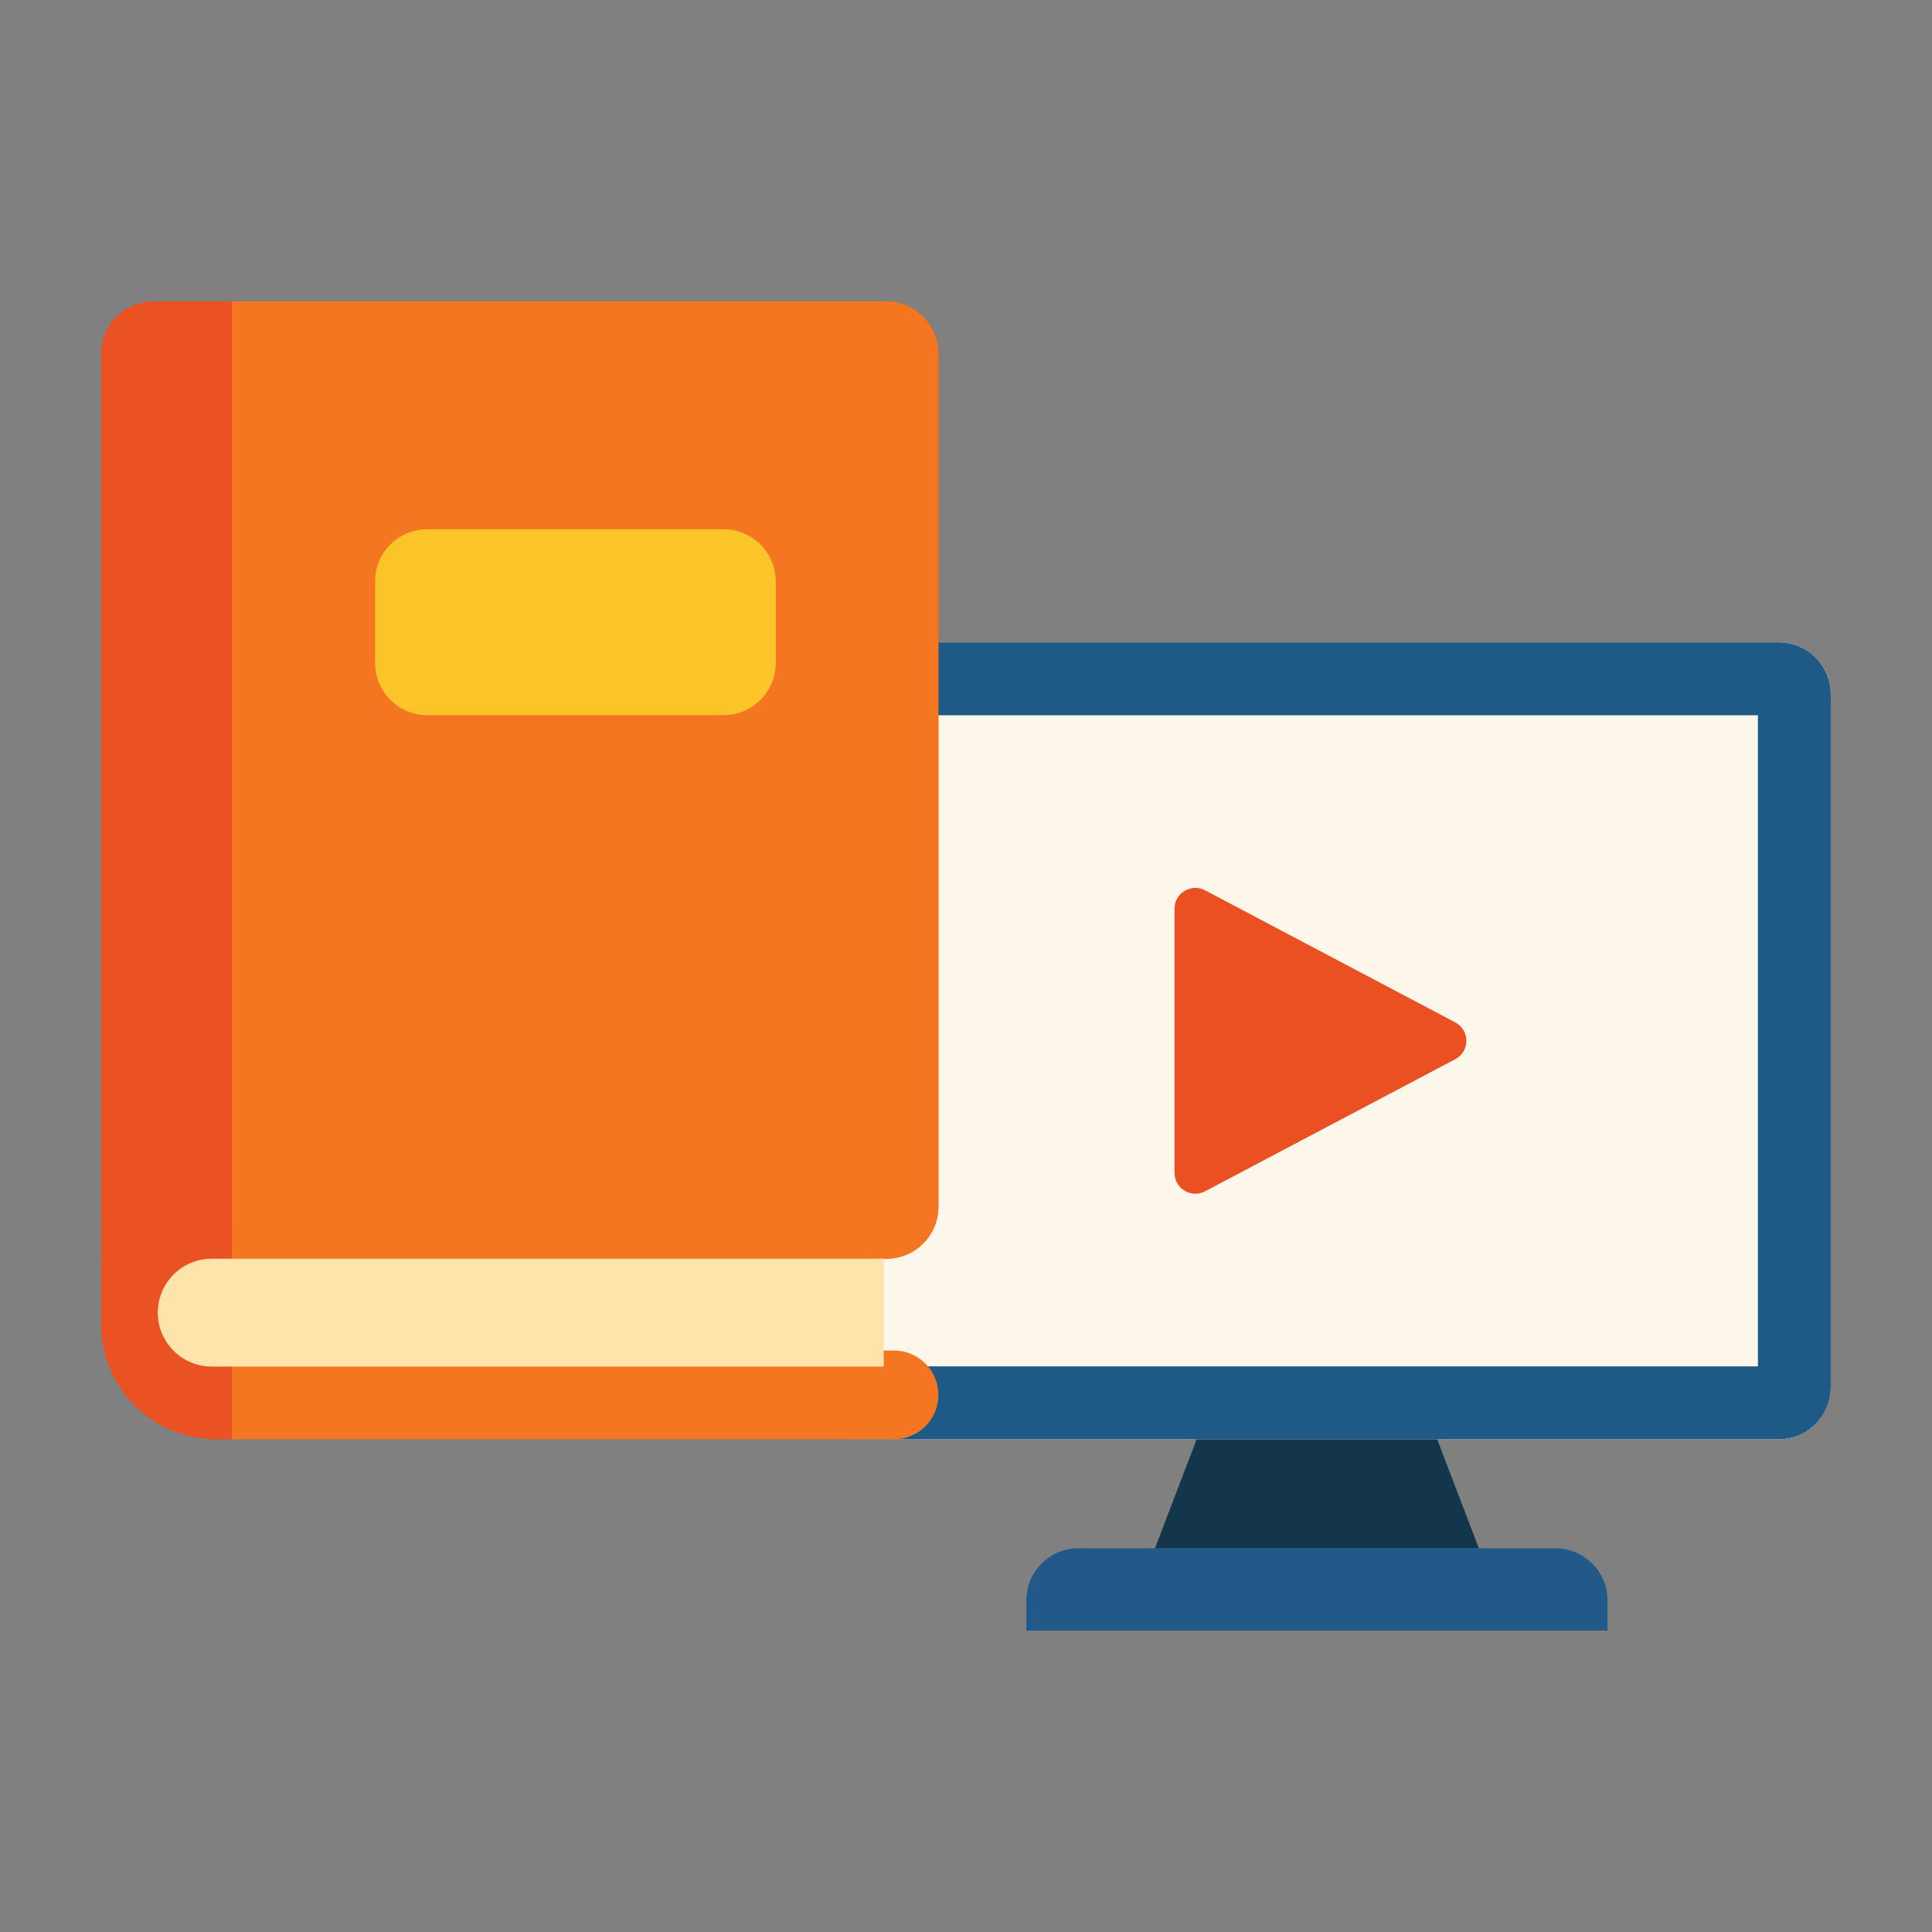 <svg xmlns="http://www.w3.org/2000/svg" width="200" height="200" fill="none" viewBox="0 0 200 200" id="book-video">
  <rect x="0" y="0" width="200" height="200" fill="#808080" stroke="none"/>
  <path fill="#215988" d="M106.246 165.669C106.246 162.693 108.658 160.281 111.634 160.281H161.019C163.994 160.281 166.407 162.693 166.407 165.669V168.801H106.246V165.669Z"></path>
  <path fill="#14364B" d="M124.949 146.183H147.704L153.092 160.281H119.561L124.949 146.183Z"></path>
  <path fill="#FDF7EB" d="M83.131 71.885C83.131 68.91 85.544 66.497 88.52 66.497H184.133C187.109 66.497 189.521 68.91 189.521 71.885V143.601C189.521 146.577 187.109 148.989 184.133 148.989H88.52C85.544 148.989 83.131 146.577 83.131 143.601V71.885Z"></path>
  <path fill="#1F5986" fill-rule="evenodd" d="M90.675 74.041V141.445H181.978V74.041H90.675ZM88.52 66.497C85.544 66.497 83.131 68.91 83.131 71.885V143.601C83.131 146.577 85.544 148.989 88.52 148.989H184.133C187.109 148.989 189.521 146.577 189.521 143.601V71.885C189.521 68.91 187.109 66.497 184.133 66.497H88.52Z" clip-rule="evenodd"></path>
  <path fill="#EB5022" d="M150.645 105.837C152.177 106.646 152.177 108.84 150.645 109.649L124.748 123.322C123.312 124.08 121.586 123.04 121.586 121.416L121.586 94.07C121.586 92.447 123.312 91.406 124.748 92.164L150.645 105.837Z"></path>
  <path fill="#EA5123" d="M10.479 36.588C10.479 33.612 12.891 31.2 15.867 31.2H91.755C94.73 31.2 97.143 33.612 97.143 36.588V124.913C97.143 127.888 94.73 130.301 91.755 130.301H10.479V36.588Z"></path>
  <path fill="#F57620" d="M23.994 31.2H91.754C94.73 31.2 97.143 33.612 97.143 36.588V124.913C97.143 127.888 94.73 130.301 91.755 130.301H23.994V31.2ZM23.994 139.807H92.552C95.087 139.807 97.143 141.862 97.143 144.398 97.143 146.933 95.087 148.989 92.552 148.989H23.994V139.807Z"></path>
  <path fill="#EA5123" d="M10.479 126.608H23.994V148.989H22.333C15.786 148.989 10.479 143.682 10.479 137.135V126.608Z"></path>
  <path fill="#FEE4AA" d="M16.333 135.883C16.333 132.8 18.832 130.301 21.915 130.301H91.487V141.465H21.915C18.832 141.465 16.333 138.966 16.333 135.883Z"></path>
  <path fill="#FBC52A" d="M38.832 60.178C38.832 57.203 41.244 54.79 44.22 54.79H74.913C77.889 54.79 80.302 57.203 80.302 60.178V68.644C80.302 71.62 77.889 74.032 74.913 74.032H44.22C41.244 74.032 38.832 71.62 38.832 68.644V60.178Z"></path>
</svg>
